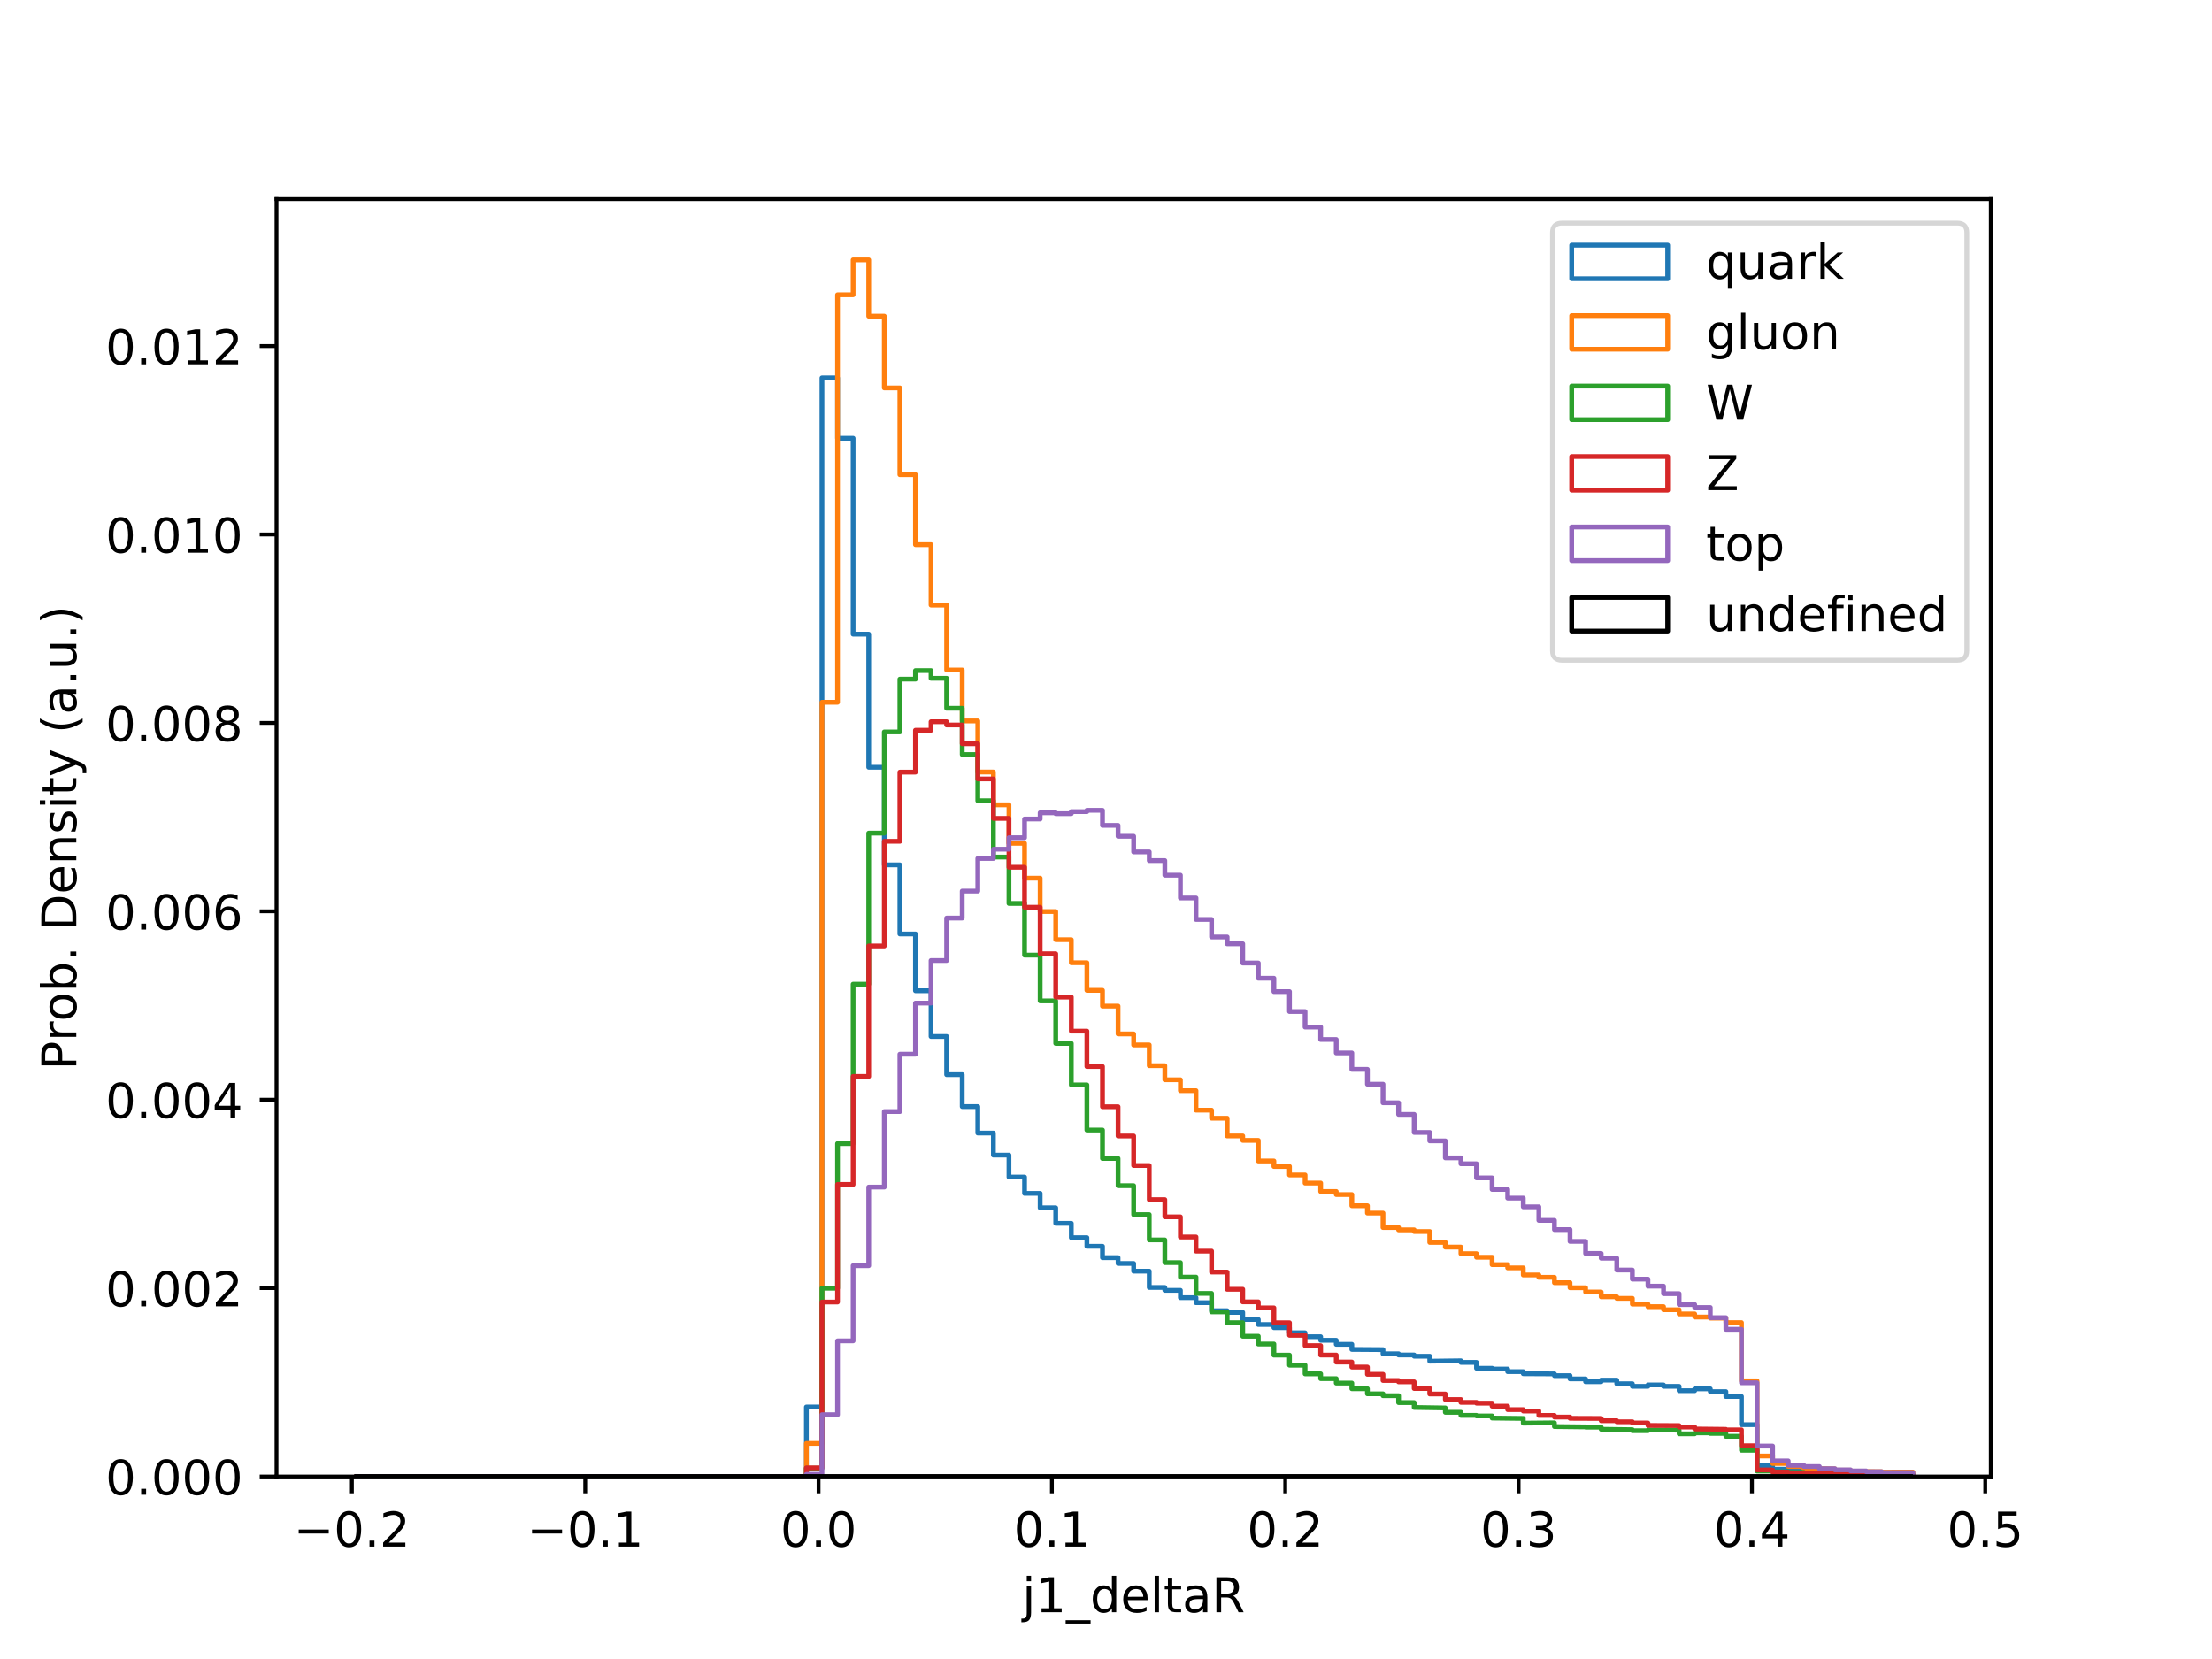<?xml version="1.0" encoding="utf-8" standalone="no"?>
<!DOCTYPE svg PUBLIC "-//W3C//DTD SVG 1.1//EN"
  "http://www.w3.org/Graphics/SVG/1.1/DTD/svg11.dtd">
<!-- Created with matplotlib (https://matplotlib.org/) -->
<svg height="345.6pt" version="1.1" viewBox="0 0 460.8 345.6" width="460.8pt" xmlns="http://www.w3.org/2000/svg" xmlns:xlink="http://www.w3.org/1999/xlink">
 <defs>
  <style type="text/css">
*{stroke-linecap:butt;stroke-linejoin:round;}
  </style>
 </defs>
 <g id="figure_1">
  <g id="patch_1">
   <path d="M 0 345.6 
L 460.8 345.6 
L 460.8 0 
L 0 0 
z
" style="fill:#ffffff;"/>
  </g>
  <g id="axes_1">
   <g id="patch_2">
    <path d="M 57.6 307.584 
L 414.72 307.584 
L 414.72 41.472 
L 57.6 41.472 
z
" style="fill:#ffffff;"/>
   </g>
   <g id="patch_3">
    <path clip-path="url(#p8bc51ec0e0)" d="M 73.833 307.584 
L 167.983 307.584 
L 167.983 293.107 
L 171.229 293.107 
L 171.229 78.717 
L 174.476 78.717 
L 174.476 91.293 
L 177.722 91.293 
L 177.722 132.109 
L 180.969 132.109 
L 180.969 159.833 
L 184.215 159.833 
L 184.215 180.166 
L 187.462 180.166 
L 187.462 194.559 
L 190.708 194.559 
L 190.708 206.391 
L 193.955 206.391 
L 193.955 215.92 
L 197.201 215.92 
L 197.201 223.869 
L 200.448 223.869 
L 200.448 230.523 
L 203.695 230.523 
L 203.695 236.031 
L 206.941 236.031 
L 206.941 240.627 
L 210.188 240.627 
L 210.188 245.203 
L 213.434 245.203 
L 213.434 248.607 
L 216.681 248.607 
L 216.681 251.608 
L 219.927 251.608 
L 219.927 254.843 
L 223.174 254.843 
L 223.174 257.833 
L 226.42 257.833 
L 226.42 259.63 
L 229.667 259.63 
L 229.667 261.991 
L 232.913 261.991 
L 232.913 263.203 
L 236.16 263.203 
L 236.16 264.809 
L 239.407 264.809 
L 239.407 268.205 
L 242.653 268.205 
L 242.653 268.806 
L 245.9 268.806 
L 245.9 270.328 
L 249.146 270.328 
L 249.146 271.378 
L 252.393 271.378 
L 252.393 273.046 
L 255.639 273.046 
L 255.639 273.398 
L 258.886 273.398 
L 258.886 274.878 
L 262.132 274.878 
L 262.132 275.924 
L 265.379 275.924 
L 265.379 276.583 
L 268.625 276.583 
L 268.625 277.649 
L 271.872 277.649 
L 271.872 278.462 
L 275.119 278.462 
L 275.119 279.209 
L 278.365 279.209 
L 278.365 280.052 
L 281.612 280.052 
L 281.612 281.11 
L 288.105 281.156 
L 288.105 282.015 
L 291.351 282.015 
L 291.351 282.268 
L 294.598 282.268 
L 294.598 282.528 
L 297.844 282.528 
L 297.844 283.559 
L 304.337 283.479 
L 304.337 283.816 
L 307.584 283.816 
L 307.584 285.035 
L 310.831 285.035 
L 310.831 285.196 
L 314.077 285.196 
L 314.077 285.74 
L 317.324 285.74 
L 317.324 286.173 
L 323.817 286.208 
L 323.817 286.576 
L 327.063 286.576 
L 327.063 287.25 
L 330.31 287.25 
L 330.31 287.841 
L 333.556 287.841 
L 333.556 287.511 
L 336.803 287.511 
L 336.803 288.258 
L 340.049 288.258 
L 340.049 288.795 
L 343.296 288.795 
L 343.296 288.511 
L 346.543 288.511 
L 346.543 288.803 
L 349.789 288.803 
L 349.789 289.711 
L 353.036 289.711 
L 353.036 289.324 
L 356.282 289.324 
L 356.282 289.903 
L 359.529 289.903 
L 359.529 290.915 
L 362.775 290.915 
L 362.775 296.783 
L 366.022 296.783 
L 366.022 305.357 
L 369.268 305.357 
L 369.268 306.07 
L 372.515 306.07 
L 372.515 306.2 
L 375.761 306.2 
L 375.761 306.545 
L 382.255 306.599 
L 382.255 306.725 
L 385.501 306.725 
L 385.501 306.879 
L 391.994 306.94 
L 391.994 307.009 
L 398.487 307.067 
L 398.487 307.584 
L 398.487 307.584 
" style="fill:none;stroke:#1f77b4;stroke-linejoin:miter;"/>
   </g>
   <g id="patch_4">
    <path clip-path="url(#p8bc51ec0e0)" d="M 73.833 307.584 
L 167.983 307.584 
L 167.983 300.692 
L 171.229 300.692 
L 171.229 146.299 
L 174.476 146.299 
L 174.476 61.415 
L 177.722 61.415 
L 177.722 54.144 
L 180.969 54.144 
L 180.969 65.865 
L 184.215 65.865 
L 184.215 80.81 
L 187.462 80.81 
L 187.462 98.878 
L 190.708 98.878 
L 190.708 113.466 
L 193.955 113.466 
L 193.955 126.05 
L 197.201 126.05 
L 197.201 139.572 
L 200.448 139.572 
L 200.448 150.185 
L 203.695 150.185 
L 203.695 160.826 
L 206.941 160.826 
L 206.941 167.656 
L 210.188 167.656 
L 210.188 175.678 
L 213.434 175.678 
L 213.434 182.938 
L 216.681 182.938 
L 216.681 189.894 
L 219.927 189.894 
L 219.927 195.751 
L 223.174 195.751 
L 223.174 200.558 
L 226.42 200.558 
L 226.42 206.303 
L 229.667 206.303 
L 229.667 209.592 
L 232.913 209.592 
L 232.913 215.383 
L 236.16 215.383 
L 236.16 217.683 
L 239.407 217.683 
L 239.407 222.003 
L 242.653 222.003 
L 242.653 224.935 
L 245.9 224.935 
L 245.9 227.212 
L 249.146 227.212 
L 249.146 231.263 
L 252.393 231.263 
L 252.393 232.946 
L 255.639 232.946 
L 255.639 236.637 
L 258.886 236.637 
L 258.886 237.564 
L 262.132 237.564 
L 262.132 241.853 
L 265.379 241.853 
L 265.379 242.996 
L 268.625 242.996 
L 268.625 244.77 
L 271.872 244.77 
L 271.872 246.453 
L 275.119 246.453 
L 275.119 248.208 
L 278.365 248.208 
L 278.365 248.848 
L 281.612 248.848 
L 281.612 251.179 
L 284.858 251.179 
L 284.858 252.708 
L 288.105 252.708 
L 288.105 255.717 
L 291.351 255.717 
L 291.351 256.204 
L 294.598 256.204 
L 294.598 256.553 
L 297.844 256.553 
L 297.844 258.814 
L 301.091 258.814 
L 301.091 259.795 
L 304.337 259.795 
L 304.337 261.167 
L 307.584 261.167 
L 307.584 261.911 
L 310.831 261.911 
L 310.831 263.448 
L 314.077 263.448 
L 314.077 264.126 
L 317.324 264.126 
L 317.324 265.602 
L 320.57 265.602 
L 320.57 266.093 
L 323.817 266.093 
L 323.817 267.216 
L 327.063 267.216 
L 327.063 268.262 
L 330.31 268.262 
L 330.31 269.155 
L 333.556 269.155 
L 333.556 270.148 
L 336.803 270.148 
L 336.803 270.474 
L 340.049 270.474 
L 340.049 271.673 
L 343.296 271.673 
L 343.296 272.202 
L 346.543 272.202 
L 346.543 272.846 
L 349.789 272.846 
L 349.789 273.72 
L 353.036 273.72 
L 353.036 274.368 
L 356.282 274.368 
L 356.282 274.586 
L 359.529 274.586 
L 359.529 275.525 
L 362.775 275.525 
L 362.775 287.664 
L 366.022 287.664 
L 366.022 303.31 
L 369.268 303.31 
L 369.268 304.87 
L 372.515 304.87 
L 372.515 305.491 
L 375.761 305.491 
L 375.761 305.898 
L 382.255 305.997 
L 382.255 306.269 
L 385.501 306.269 
L 385.501 306.534 
L 391.994 306.587 
L 391.994 306.664 
L 398.487 306.656 
L 398.487 307.584 
L 398.487 307.584 
" style="fill:none;stroke:#ff7f0e;stroke-linejoin:miter;"/>
   </g>
   <g id="patch_5">
    <path clip-path="url(#p8bc51ec0e0)" d="M 73.833 307.584 
L 167.983 307.584 
L 167.983 305.882 
L 171.229 305.882 
L 171.229 268.362 
L 174.476 268.362 
L 174.476 238.231 
L 177.722 238.231 
L 177.722 205.023 
L 180.969 205.023 
L 180.969 173.555 
L 184.215 173.555 
L 184.215 152.474 
L 187.462 152.474 
L 187.462 141.481 
L 190.708 141.481 
L 190.708 139.698 
L 193.955 139.698 
L 193.955 141.304 
L 197.201 141.304 
L 197.201 147.552 
L 200.448 147.552 
L 200.448 157.18 
L 203.695 157.18 
L 203.695 166.809 
L 206.941 166.809 
L 206.941 178.537 
L 210.188 178.537 
L 210.188 188.204 
L 213.434 188.204 
L 213.434 198.967 
L 216.681 198.967 
L 216.681 208.503 
L 219.927 208.503 
L 219.927 217.361 
L 223.174 217.361 
L 223.174 226.008 
L 226.42 226.008 
L 226.42 235.41 
L 229.667 235.41 
L 229.667 241.328 
L 232.913 241.328 
L 232.913 247.001 
L 236.16 247.001 
L 236.16 253.03 
L 239.407 253.03 
L 239.407 258.3 
L 242.653 258.3 
L 242.653 263.034 
L 245.9 263.034 
L 245.9 266.051 
L 249.146 266.051 
L 249.146 269.443 
L 252.393 269.443 
L 252.393 273.295 
L 255.639 273.295 
L 255.639 275.541 
L 258.886 275.541 
L 258.886 278.366 
L 262.132 278.366 
L 262.132 279.987 
L 265.379 279.987 
L 265.379 282.302 
L 268.625 282.302 
L 268.625 284.395 
L 271.872 284.395 
L 271.872 286.2 
L 275.119 286.2 
L 275.119 287.197 
L 278.365 287.197 
L 278.365 288.124 
L 281.612 288.124 
L 281.612 289.297 
L 284.858 289.297 
L 284.858 290.363 
L 288.105 290.363 
L 288.105 290.75 
L 291.351 290.75 
L 291.351 292.183 
L 294.598 292.183 
L 294.598 293.203 
L 301.091 293.303 
L 301.091 294.211 
L 304.337 294.211 
L 304.337 294.851 
L 307.584 294.851 
L 307.584 294.97 
L 310.831 294.97 
L 310.831 295.407 
L 317.324 295.483 
L 317.324 296.465 
L 323.817 296.403 
L 323.817 297.178 
L 330.31 297.247 
L 330.31 297.296 
L 333.556 297.296 
L 333.556 297.745 
L 340.049 297.829 
L 340.049 298.04 
L 343.296 298.04 
L 343.296 297.891 
L 349.789 297.925 
L 349.789 298.688 
L 353.036 298.688 
L 353.036 298.492 
L 356.282 298.492 
L 356.282 298.607 
L 359.529 298.607 
L 359.529 299.209 
L 362.775 299.209 
L 362.775 302.122 
L 366.022 302.122 
L 366.022 306.457 
L 369.268 306.457 
L 369.268 306.595 
L 372.515 306.595 
L 372.515 306.729 
L 375.761 306.729 
L 375.761 306.921 
L 382.255 306.932 
L 382.255 307.078 
L 388.748 307.082 
L 388.748 307.201 
L 398.487 307.22 
L 398.487 307.584 
L 398.487 307.584 
" style="fill:none;stroke:#2ca02c;stroke-linejoin:miter;"/>
   </g>
   <g id="patch_6">
    <path clip-path="url(#p8bc51ec0e0)" d="M 73.833 307.584 
L 167.983 307.584 
L 167.983 305.783 
L 171.229 305.783 
L 171.229 271.24 
L 174.476 271.24 
L 174.476 246.744 
L 177.722 246.744 
L 177.722 224.245 
L 180.969 224.245 
L 180.969 197.058 
L 184.215 197.058 
L 184.215 175.26 
L 187.462 175.26 
L 187.462 160.848 
L 190.708 160.848 
L 190.708 152.125 
L 193.955 152.125 
L 193.955 150.35 
L 197.201 150.35 
L 197.201 151.025 
L 200.448 151.025 
L 200.448 154.934 
L 203.695 154.934 
L 203.695 162.271 
L 206.941 162.271 
L 206.941 170.484 
L 210.188 170.484 
L 210.188 180.665 
L 213.434 180.665 
L 213.434 189.001 
L 216.681 189.001 
L 216.681 198.679 
L 219.927 198.679 
L 219.927 207.706 
L 223.174 207.706 
L 223.174 214.797 
L 226.42 214.797 
L 226.42 222.175 
L 229.667 222.175 
L 229.667 230.554 
L 232.913 230.554 
L 232.913 236.648 
L 236.16 236.648 
L 236.16 242.808 
L 239.407 242.808 
L 239.407 249.91 
L 242.653 249.91 
L 242.653 253.498 
L 245.9 253.498 
L 245.9 257.691 
L 249.146 257.691 
L 249.146 260.631 
L 252.393 260.631 
L 252.393 265 
L 255.639 265 
L 255.639 268.584 
L 258.886 268.584 
L 258.886 271.202 
L 262.132 271.202 
L 262.132 272.455 
L 265.379 272.455 
L 265.379 275.556 
L 268.625 275.556 
L 268.625 278.166 
L 271.872 278.166 
L 271.872 280.328 
L 275.119 280.328 
L 275.119 282.283 
L 278.365 282.283 
L 278.365 283.743 
L 281.612 283.743 
L 281.612 284.786 
L 284.858 284.786 
L 284.858 286.296 
L 288.105 286.296 
L 288.105 287.58 
L 291.351 287.58 
L 291.351 287.864 
L 294.598 287.864 
L 294.598 289.251 
L 297.844 289.251 
L 297.844 290.397 
L 301.091 290.397 
L 301.091 291.551 
L 304.337 291.551 
L 304.337 292.141 
L 307.584 292.141 
L 307.584 292.306 
L 310.831 292.306 
L 310.831 292.935 
L 314.077 292.935 
L 314.077 293.651 
L 317.324 293.651 
L 317.324 293.946 
L 320.57 293.946 
L 320.57 294.859 
L 323.817 294.859 
L 323.817 295.2 
L 327.063 295.2 
L 327.063 295.46 
L 333.556 295.487 
L 333.556 295.963 
L 336.803 295.963 
L 336.803 296.181 
L 340.049 296.181 
L 340.049 296.438 
L 343.296 296.438 
L 343.296 296.944 
L 349.789 296.978 
L 349.789 297.277 
L 353.036 297.277 
L 353.036 297.687 
L 359.529 297.756 
L 359.529 297.864 
L 362.775 297.864 
L 362.775 301.179 
L 366.022 301.179 
L 366.022 306.219 
L 369.268 306.219 
L 369.268 306.66 
L 372.515 306.66 
L 372.515 306.821 
L 379.008 306.883 
L 379.008 307.005 
L 385.501 307.067 
L 385.501 307.124 
L 398.487 307.205 
L 398.487 307.584 
L 398.487 307.584 
" style="fill:none;stroke:#d62728;stroke-linejoin:miter;"/>
   </g>
   <g id="patch_7">
    <path clip-path="url(#p8bc51ec0e0)" d="M 73.833 307.584 
L 167.983 307.584 
L 167.983 307.139 
L 171.229 307.139 
L 171.229 294.709 
L 174.476 294.709 
L 174.476 279.332 
L 177.722 279.332 
L 177.722 263.663 
L 180.969 263.663 
L 180.969 247.292 
L 184.215 247.292 
L 184.215 231.562 
L 187.462 231.562 
L 187.462 219.611 
L 190.708 219.611 
L 190.708 208.963 
L 193.955 208.963 
L 193.955 200.09 
L 197.201 200.09 
L 197.201 191.251 
L 200.448 191.251 
L 200.448 185.628 
L 203.695 185.628 
L 203.695 178.829 
L 206.941 178.829 
L 206.941 176.905 
L 210.188 176.905 
L 210.188 174.513 
L 213.434 174.513 
L 213.434 170.615 
L 216.681 170.615 
L 216.681 169.319 
L 219.927 169.319 
L 219.927 169.503 
L 223.174 169.503 
L 223.174 169.078 
L 226.42 169.078 
L 226.42 168.798 
L 229.667 168.798 
L 229.667 171.941 
L 232.913 171.941 
L 232.913 174.214 
L 236.16 174.214 
L 236.16 177.468 
L 239.407 177.468 
L 239.407 179.277 
L 242.653 179.277 
L 242.653 182.317 
L 245.9 182.317 
L 245.9 187.066 
L 249.146 187.066 
L 249.146 191.539 
L 252.393 191.539 
L 252.393 195.188 
L 255.639 195.188 
L 255.639 196.61 
L 258.886 196.61 
L 258.886 200.615 
L 262.132 200.615 
L 262.132 203.777 
L 265.379 203.777 
L 265.379 206.568 
L 268.625 206.568 
L 268.625 210.722 
L 271.872 210.722 
L 271.872 213.95 
L 275.119 213.95 
L 275.119 216.548 
L 278.365 216.548 
L 278.365 219.346 
L 281.612 219.346 
L 281.612 222.769 
L 284.858 222.769 
L 284.858 225.859 
L 288.105 225.859 
L 288.105 229.73 
L 291.351 229.73 
L 291.351 232.152 
L 294.598 232.152 
L 294.598 235.908 
L 297.844 235.908 
L 297.844 237.668 
L 301.091 237.668 
L 301.091 241.206 
L 304.337 241.206 
L 304.337 242.44 
L 307.584 242.44 
L 307.584 245.38 
L 310.831 245.38 
L 310.831 247.779 
L 314.077 247.779 
L 314.077 249.584 
L 317.324 249.584 
L 317.324 251.405 
L 320.57 251.405 
L 320.57 254.23 
L 323.817 254.23 
L 323.817 256.146 
L 327.063 256.146 
L 327.063 258.607 
L 330.31 258.607 
L 330.31 261.121 
L 333.556 261.121 
L 333.556 262.106 
L 336.803 262.106 
L 336.803 264.571 
L 340.049 264.571 
L 340.049 266.468 
L 343.296 266.468 
L 343.296 267.932 
L 346.543 267.932 
L 346.543 269.5 
L 349.789 269.5 
L 349.789 271.765 
L 353.036 271.765 
L 353.036 272.383 
L 356.282 272.383 
L 356.282 274.498 
L 359.529 274.498 
L 359.529 276.921 
L 362.775 276.921 
L 362.775 288.063 
L 366.022 288.063 
L 366.022 301.241 
L 369.268 301.241 
L 369.268 304.33 
L 372.515 304.33 
L 372.515 305.238 
L 375.761 305.238 
L 375.761 305.51 
L 379.008 305.51 
L 379.008 305.959 
L 382.255 305.959 
L 382.255 306.196 
L 385.501 306.196 
L 385.501 306.419 
L 388.748 306.419 
L 388.748 306.576 
L 391.994 306.576 
L 391.994 306.768 
L 398.487 306.771 
L 398.487 307.584 
L 398.487 307.584 
" style="fill:none;stroke:#9467bd;stroke-linejoin:miter;"/>
   </g>
   <g id="patch_8">
    <path clip-path="url(#p8bc51ec0e0)" d="M 73.833 307.584 
L 398.487 307.584 
L 398.487 307.584 
" style="fill:none;stroke:#000000;stroke-linejoin:miter;"/>
   </g>
   <g id="matplotlib.axis_1">
    <g id="xtick_1">
     <g id="line2d_1">
      <defs>
       <path d="M 0 0 
L 0 3.5 
" id="m58a407baeb" style="stroke:#000000;stroke-width:0.8;"/>
      </defs>
      <g>
       <use style="stroke:#000000;stroke-width:0.8;" x="73.303" xlink:href="#m58a407baeb" y="307.584"/>
      </g>
     </g>
     <g id="text_1">
      <!-- −0.2 -->
      <defs>
       <path d="M 10.594 35.5 
L 73.188 35.5 
L 73.188 27.203 
L 10.594 27.203 
z
" id="DejaVuSans-8722"/>
       <path d="M 31.781 66.406 
Q 24.172 66.406 20.328 58.906 
Q 16.5 51.422 16.5 36.375 
Q 16.5 21.391 20.328 13.891 
Q 24.172 6.391 31.781 6.391 
Q 39.453 6.391 43.281 13.891 
Q 47.125 21.391 47.125 36.375 
Q 47.125 51.422 43.281 58.906 
Q 39.453 66.406 31.781 66.406 
z
M 31.781 74.219 
Q 44.047 74.219 50.516 64.516 
Q 56.984 54.828 56.984 36.375 
Q 56.984 17.969 50.516 8.266 
Q 44.047 -1.422 31.781 -1.422 
Q 19.531 -1.422 13.062 8.266 
Q 6.594 17.969 6.594 36.375 
Q 6.594 54.828 13.062 64.516 
Q 19.531 74.219 31.781 74.219 
z
" id="DejaVuSans-48"/>
       <path d="M 10.688 12.406 
L 21 12.406 
L 21 0 
L 10.688 0 
z
" id="DejaVuSans-46"/>
       <path d="M 19.188 8.297 
L 53.609 8.297 
L 53.609 0 
L 7.328 0 
L 7.328 8.297 
Q 12.938 14.109 22.625 23.891 
Q 32.328 33.688 34.812 36.531 
Q 39.547 41.844 41.422 45.531 
Q 43.312 49.219 43.312 52.781 
Q 43.312 58.594 39.234 62.25 
Q 35.156 65.922 28.609 65.922 
Q 23.969 65.922 18.812 64.312 
Q 13.672 62.703 7.812 59.422 
L 7.812 69.391 
Q 13.766 71.781 18.938 73 
Q 24.125 74.219 28.422 74.219 
Q 39.75 74.219 46.484 68.547 
Q 53.219 62.891 53.219 53.422 
Q 53.219 48.922 51.531 44.891 
Q 49.859 40.875 45.406 35.406 
Q 44.188 33.984 37.641 27.219 
Q 31.109 20.453 19.188 8.297 
z
" id="DejaVuSans-50"/>
      </defs>
      <g transform="translate(61.161 322.182)scale(0.1 -0.1)">
       <use xlink:href="#DejaVuSans-8722"/>
       <use x="83.789" xlink:href="#DejaVuSans-48"/>
       <use x="147.412" xlink:href="#DejaVuSans-46"/>
       <use x="179.199" xlink:href="#DejaVuSans-50"/>
      </g>
     </g>
    </g>
    <g id="xtick_2">
     <g id="line2d_2">
      <g>
       <use style="stroke:#000000;stroke-width:0.8;" x="121.912" xlink:href="#m58a407baeb" y="307.584"/>
      </g>
     </g>
     <g id="text_2">
      <!-- −0.1 -->
      <defs>
       <path d="M 12.406 8.297 
L 28.516 8.297 
L 28.516 63.922 
L 10.984 60.406 
L 10.984 69.391 
L 28.422 72.906 
L 38.281 72.906 
L 38.281 8.297 
L 54.391 8.297 
L 54.391 0 
L 12.406 0 
z
" id="DejaVuSans-49"/>
      </defs>
      <g transform="translate(109.77 322.182)scale(0.1 -0.1)">
       <use xlink:href="#DejaVuSans-8722"/>
       <use x="83.789" xlink:href="#DejaVuSans-48"/>
       <use x="147.412" xlink:href="#DejaVuSans-46"/>
       <use x="179.199" xlink:href="#DejaVuSans-49"/>
      </g>
     </g>
    </g>
    <g id="xtick_3">
     <g id="line2d_3">
      <g>
       <use style="stroke:#000000;stroke-width:0.8;" x="170.521" xlink:href="#m58a407baeb" y="307.584"/>
      </g>
     </g>
     <g id="text_3">
      <!-- 0.0 -->
      <g transform="translate(162.569 322.182)scale(0.1 -0.1)">
       <use xlink:href="#DejaVuSans-48"/>
       <use x="63.623" xlink:href="#DejaVuSans-46"/>
       <use x="95.41" xlink:href="#DejaVuSans-48"/>
      </g>
     </g>
    </g>
    <g id="xtick_4">
     <g id="line2d_4">
      <g>
       <use style="stroke:#000000;stroke-width:0.8;" x="219.13" xlink:href="#m58a407baeb" y="307.584"/>
      </g>
     </g>
     <g id="text_4">
      <!-- 0.1 -->
      <g transform="translate(211.178 322.182)scale(0.1 -0.1)">
       <use xlink:href="#DejaVuSans-48"/>
       <use x="63.623" xlink:href="#DejaVuSans-46"/>
       <use x="95.41" xlink:href="#DejaVuSans-49"/>
      </g>
     </g>
    </g>
    <g id="xtick_5">
     <g id="line2d_5">
      <g>
       <use style="stroke:#000000;stroke-width:0.8;" x="267.739" xlink:href="#m58a407baeb" y="307.584"/>
      </g>
     </g>
     <g id="text_5">
      <!-- 0.2 -->
      <g transform="translate(259.787 322.182)scale(0.1 -0.1)">
       <use xlink:href="#DejaVuSans-48"/>
       <use x="63.623" xlink:href="#DejaVuSans-46"/>
       <use x="95.41" xlink:href="#DejaVuSans-50"/>
      </g>
     </g>
    </g>
    <g id="xtick_6">
     <g id="line2d_6">
      <g>
       <use style="stroke:#000000;stroke-width:0.8;" x="316.348" xlink:href="#m58a407baeb" y="307.584"/>
      </g>
     </g>
     <g id="text_6">
      <!-- 0.3 -->
      <defs>
       <path d="M 40.578 39.312 
Q 47.656 37.797 51.625 33 
Q 55.609 28.219 55.609 21.188 
Q 55.609 10.406 48.188 4.484 
Q 40.766 -1.422 27.094 -1.422 
Q 22.516 -1.422 17.656 -0.516 
Q 12.797 0.391 7.625 2.203 
L 7.625 11.719 
Q 11.719 9.328 16.594 8.109 
Q 21.484 6.891 26.812 6.891 
Q 36.078 6.891 40.938 10.547 
Q 45.797 14.203 45.797 21.188 
Q 45.797 27.641 41.281 31.266 
Q 36.766 34.906 28.719 34.906 
L 20.219 34.906 
L 20.219 43.016 
L 29.109 43.016 
Q 36.375 43.016 40.234 45.922 
Q 44.094 48.828 44.094 54.297 
Q 44.094 59.906 40.109 62.906 
Q 36.141 65.922 28.719 65.922 
Q 24.656 65.922 20.016 65.031 
Q 15.375 64.156 9.812 62.312 
L 9.812 71.094 
Q 15.438 72.656 20.344 73.438 
Q 25.25 74.219 29.594 74.219 
Q 40.828 74.219 47.359 69.109 
Q 53.906 64.016 53.906 55.328 
Q 53.906 49.266 50.438 45.094 
Q 46.969 40.922 40.578 39.312 
z
" id="DejaVuSans-51"/>
      </defs>
      <g transform="translate(308.396 322.182)scale(0.1 -0.1)">
       <use xlink:href="#DejaVuSans-48"/>
       <use x="63.623" xlink:href="#DejaVuSans-46"/>
       <use x="95.41" xlink:href="#DejaVuSans-51"/>
      </g>
     </g>
    </g>
    <g id="xtick_7">
     <g id="line2d_7">
      <g>
       <use style="stroke:#000000;stroke-width:0.8;" x="364.957" xlink:href="#m58a407baeb" y="307.584"/>
      </g>
     </g>
     <g id="text_7">
      <!-- 0.4 -->
      <defs>
       <path d="M 37.797 64.312 
L 12.891 25.391 
L 37.797 25.391 
z
M 35.203 72.906 
L 47.609 72.906 
L 47.609 25.391 
L 58.016 25.391 
L 58.016 17.188 
L 47.609 17.188 
L 47.609 0 
L 37.797 0 
L 37.797 17.188 
L 4.891 17.188 
L 4.891 26.703 
z
" id="DejaVuSans-52"/>
      </defs>
      <g transform="translate(357.005 322.182)scale(0.1 -0.1)">
       <use xlink:href="#DejaVuSans-48"/>
       <use x="63.623" xlink:href="#DejaVuSans-46"/>
       <use x="95.41" xlink:href="#DejaVuSans-52"/>
      </g>
     </g>
    </g>
    <g id="xtick_8">
     <g id="line2d_8">
      <g>
       <use style="stroke:#000000;stroke-width:0.8;" x="413.566" xlink:href="#m58a407baeb" y="307.584"/>
      </g>
     </g>
     <g id="text_8">
      <!-- 0.5 -->
      <defs>
       <path d="M 10.797 72.906 
L 49.516 72.906 
L 49.516 64.594 
L 19.828 64.594 
L 19.828 46.734 
Q 21.969 47.469 24.109 47.828 
Q 26.266 48.188 28.422 48.188 
Q 40.625 48.188 47.75 41.5 
Q 54.891 34.812 54.891 23.391 
Q 54.891 11.625 47.562 5.094 
Q 40.234 -1.422 26.906 -1.422 
Q 22.312 -1.422 17.547 -0.641 
Q 12.797 0.141 7.719 1.703 
L 7.719 11.625 
Q 12.109 9.234 16.797 8.062 
Q 21.484 6.891 26.703 6.891 
Q 35.156 6.891 40.078 11.328 
Q 45.016 15.766 45.016 23.391 
Q 45.016 31 40.078 35.438 
Q 35.156 39.891 26.703 39.891 
Q 22.75 39.891 18.812 39.016 
Q 14.891 38.141 10.797 36.281 
z
" id="DejaVuSans-53"/>
      </defs>
      <g transform="translate(405.614 322.182)scale(0.1 -0.1)">
       <use xlink:href="#DejaVuSans-48"/>
       <use x="63.623" xlink:href="#DejaVuSans-46"/>
       <use x="95.41" xlink:href="#DejaVuSans-53"/>
      </g>
     </g>
    </g>
    <g id="text_9">
     <!-- j1_deltaR -->
     <defs>
      <path d="M 9.422 54.688 
L 18.406 54.688 
L 18.406 -0.984 
Q 18.406 -11.422 14.422 -16.109 
Q 10.453 -20.797 1.609 -20.797 
L -1.812 -20.797 
L -1.812 -13.188 
L 0.594 -13.188 
Q 5.719 -13.188 7.562 -10.812 
Q 9.422 -8.453 9.422 -0.984 
z
M 9.422 75.984 
L 18.406 75.984 
L 18.406 64.594 
L 9.422 64.594 
z
" id="DejaVuSans-106"/>
      <path d="M 50.984 -16.609 
L 50.984 -23.578 
L -0.984 -23.578 
L -0.984 -16.609 
z
" id="DejaVuSans-95"/>
      <path d="M 45.406 46.391 
L 45.406 75.984 
L 54.391 75.984 
L 54.391 0 
L 45.406 0 
L 45.406 8.203 
Q 42.578 3.328 38.25 0.953 
Q 33.938 -1.422 27.875 -1.422 
Q 17.969 -1.422 11.734 6.484 
Q 5.516 14.406 5.516 27.297 
Q 5.516 40.188 11.734 48.094 
Q 17.969 56 27.875 56 
Q 33.938 56 38.25 53.625 
Q 42.578 51.266 45.406 46.391 
z
M 14.797 27.297 
Q 14.797 17.391 18.875 11.75 
Q 22.953 6.109 30.078 6.109 
Q 37.203 6.109 41.297 11.75 
Q 45.406 17.391 45.406 27.297 
Q 45.406 37.203 41.297 42.844 
Q 37.203 48.484 30.078 48.484 
Q 22.953 48.484 18.875 42.844 
Q 14.797 37.203 14.797 27.297 
z
" id="DejaVuSans-100"/>
      <path d="M 56.203 29.594 
L 56.203 25.203 
L 14.891 25.203 
Q 15.484 15.922 20.484 11.062 
Q 25.484 6.203 34.422 6.203 
Q 39.594 6.203 44.453 7.469 
Q 49.312 8.734 54.109 11.281 
L 54.109 2.781 
Q 49.266 0.734 44.188 -0.344 
Q 39.109 -1.422 33.891 -1.422 
Q 20.797 -1.422 13.156 6.188 
Q 5.516 13.812 5.516 26.812 
Q 5.516 40.234 12.766 48.109 
Q 20.016 56 32.328 56 
Q 43.359 56 49.781 48.891 
Q 56.203 41.797 56.203 29.594 
z
M 47.219 32.234 
Q 47.125 39.594 43.094 43.984 
Q 39.062 48.391 32.422 48.391 
Q 24.906 48.391 20.391 44.141 
Q 15.875 39.891 15.188 32.172 
z
" id="DejaVuSans-101"/>
      <path d="M 9.422 75.984 
L 18.406 75.984 
L 18.406 0 
L 9.422 0 
z
" id="DejaVuSans-108"/>
      <path d="M 18.312 70.219 
L 18.312 54.688 
L 36.812 54.688 
L 36.812 47.703 
L 18.312 47.703 
L 18.312 18.016 
Q 18.312 11.328 20.141 9.422 
Q 21.969 7.516 27.594 7.516 
L 36.812 7.516 
L 36.812 0 
L 27.594 0 
Q 17.188 0 13.234 3.875 
Q 9.281 7.766 9.281 18.016 
L 9.281 47.703 
L 2.688 47.703 
L 2.688 54.688 
L 9.281 54.688 
L 9.281 70.219 
z
" id="DejaVuSans-116"/>
      <path d="M 34.281 27.484 
Q 23.391 27.484 19.188 25 
Q 14.984 22.516 14.984 16.5 
Q 14.984 11.719 18.141 8.906 
Q 21.297 6.109 26.703 6.109 
Q 34.188 6.109 38.703 11.406 
Q 43.219 16.703 43.219 25.484 
L 43.219 27.484 
z
M 52.203 31.203 
L 52.203 0 
L 43.219 0 
L 43.219 8.297 
Q 40.141 3.328 35.547 0.953 
Q 30.953 -1.422 24.312 -1.422 
Q 15.922 -1.422 10.953 3.297 
Q 6 8.016 6 15.922 
Q 6 25.141 12.172 29.828 
Q 18.359 34.516 30.609 34.516 
L 43.219 34.516 
L 43.219 35.406 
Q 43.219 41.609 39.141 45 
Q 35.062 48.391 27.688 48.391 
Q 23 48.391 18.547 47.266 
Q 14.109 46.141 10.016 43.891 
L 10.016 52.203 
Q 14.938 54.109 19.578 55.047 
Q 24.219 56 28.609 56 
Q 40.484 56 46.344 49.844 
Q 52.203 43.703 52.203 31.203 
z
" id="DejaVuSans-97"/>
      <path d="M 44.391 34.188 
Q 47.562 33.109 50.562 29.594 
Q 53.562 26.078 56.594 19.922 
L 66.609 0 
L 56 0 
L 46.688 18.703 
Q 43.062 26.031 39.672 28.422 
Q 36.281 30.812 30.422 30.812 
L 19.672 30.812 
L 19.672 0 
L 9.812 0 
L 9.812 72.906 
L 32.078 72.906 
Q 44.578 72.906 50.734 67.672 
Q 56.891 62.453 56.891 51.906 
Q 56.891 45.016 53.688 40.469 
Q 50.484 35.938 44.391 34.188 
z
M 19.672 64.797 
L 19.672 38.922 
L 32.078 38.922 
Q 39.203 38.922 42.844 42.219 
Q 46.484 45.516 46.484 51.906 
Q 46.484 58.297 42.844 61.547 
Q 39.203 64.797 32.078 64.797 
z
" id="DejaVuSans-82"/>
     </defs>
     <g transform="translate(212.951 335.861)scale(0.1 -0.1)">
      <use xlink:href="#DejaVuSans-106"/>
      <use x="27.783" xlink:href="#DejaVuSans-49"/>
      <use x="91.406" xlink:href="#DejaVuSans-95"/>
      <use x="141.406" xlink:href="#DejaVuSans-100"/>
      <use x="204.883" xlink:href="#DejaVuSans-101"/>
      <use x="266.406" xlink:href="#DejaVuSans-108"/>
      <use x="294.189" xlink:href="#DejaVuSans-116"/>
      <use x="333.398" xlink:href="#DejaVuSans-97"/>
      <use x="394.678" xlink:href="#DejaVuSans-82"/>
     </g>
    </g>
   </g>
   <g id="matplotlib.axis_2">
    <g id="ytick_1">
     <g id="line2d_9">
      <defs>
       <path d="M 0 0 
L -3.5 0 
" id="mabf43ff773" style="stroke:#000000;stroke-width:0.8;"/>
      </defs>
      <g>
       <use style="stroke:#000000;stroke-width:0.8;" x="57.6" xlink:href="#mabf43ff773" y="307.584"/>
      </g>
     </g>
     <g id="text_10">
      <!-- 0.000 -->
      <g transform="translate(21.972 311.383)scale(0.1 -0.1)">
       <use xlink:href="#DejaVuSans-48"/>
       <use x="63.623" xlink:href="#DejaVuSans-46"/>
       <use x="95.41" xlink:href="#DejaVuSans-48"/>
       <use x="159.033" xlink:href="#DejaVuSans-48"/>
       <use x="222.656" xlink:href="#DejaVuSans-48"/>
      </g>
     </g>
    </g>
    <g id="ytick_2">
     <g id="line2d_10">
      <g>
       <use style="stroke:#000000;stroke-width:0.8;" x="57.6" xlink:href="#mabf43ff773" y="268.336"/>
      </g>
     </g>
     <g id="text_11">
      <!-- 0.002 -->
      <g transform="translate(21.972 272.135)scale(0.1 -0.1)">
       <use xlink:href="#DejaVuSans-48"/>
       <use x="63.623" xlink:href="#DejaVuSans-46"/>
       <use x="95.41" xlink:href="#DejaVuSans-48"/>
       <use x="159.033" xlink:href="#DejaVuSans-48"/>
       <use x="222.656" xlink:href="#DejaVuSans-50"/>
      </g>
     </g>
    </g>
    <g id="ytick_3">
     <g id="line2d_11">
      <g>
       <use style="stroke:#000000;stroke-width:0.8;" x="57.6" xlink:href="#mabf43ff773" y="229.087"/>
      </g>
     </g>
     <g id="text_12">
      <!-- 0.004 -->
      <g transform="translate(21.972 232.887)scale(0.1 -0.1)">
       <use xlink:href="#DejaVuSans-48"/>
       <use x="63.623" xlink:href="#DejaVuSans-46"/>
       <use x="95.41" xlink:href="#DejaVuSans-48"/>
       <use x="159.033" xlink:href="#DejaVuSans-48"/>
       <use x="222.656" xlink:href="#DejaVuSans-52"/>
      </g>
     </g>
    </g>
    <g id="ytick_4">
     <g id="line2d_12">
      <g>
       <use style="stroke:#000000;stroke-width:0.8;" x="57.6" xlink:href="#mabf43ff773" y="189.839"/>
      </g>
     </g>
     <g id="text_13">
      <!-- 0.006 -->
      <defs>
       <path d="M 33.016 40.375 
Q 26.375 40.375 22.484 35.828 
Q 18.609 31.297 18.609 23.391 
Q 18.609 15.531 22.484 10.953 
Q 26.375 6.391 33.016 6.391 
Q 39.656 6.391 43.531 10.953 
Q 47.406 15.531 47.406 23.391 
Q 47.406 31.297 43.531 35.828 
Q 39.656 40.375 33.016 40.375 
z
M 52.594 71.297 
L 52.594 62.312 
Q 48.875 64.062 45.094 64.984 
Q 41.312 65.922 37.594 65.922 
Q 27.828 65.922 22.672 59.328 
Q 17.531 52.734 16.797 39.406 
Q 19.672 43.656 24.016 45.922 
Q 28.375 48.188 33.594 48.188 
Q 44.578 48.188 50.953 41.516 
Q 57.328 34.859 57.328 23.391 
Q 57.328 12.156 50.688 5.359 
Q 44.047 -1.422 33.016 -1.422 
Q 20.359 -1.422 13.672 8.266 
Q 6.984 17.969 6.984 36.375 
Q 6.984 53.656 15.188 63.938 
Q 23.391 74.219 37.203 74.219 
Q 40.922 74.219 44.703 73.484 
Q 48.484 72.75 52.594 71.297 
z
" id="DejaVuSans-54"/>
      </defs>
      <g transform="translate(21.972 193.638)scale(0.1 -0.1)">
       <use xlink:href="#DejaVuSans-48"/>
       <use x="63.623" xlink:href="#DejaVuSans-46"/>
       <use x="95.41" xlink:href="#DejaVuSans-48"/>
       <use x="159.033" xlink:href="#DejaVuSans-48"/>
       <use x="222.656" xlink:href="#DejaVuSans-54"/>
      </g>
     </g>
    </g>
    <g id="ytick_5">
     <g id="line2d_13">
      <g>
       <use style="stroke:#000000;stroke-width:0.8;" x="57.6" xlink:href="#mabf43ff773" y="150.591"/>
      </g>
     </g>
     <g id="text_14">
      <!-- 0.008 -->
      <defs>
       <path d="M 31.781 34.625 
Q 24.75 34.625 20.719 30.859 
Q 16.703 27.094 16.703 20.516 
Q 16.703 13.922 20.719 10.156 
Q 24.75 6.391 31.781 6.391 
Q 38.812 6.391 42.859 10.172 
Q 46.922 13.969 46.922 20.516 
Q 46.922 27.094 42.891 30.859 
Q 38.875 34.625 31.781 34.625 
z
M 21.922 38.812 
Q 15.578 40.375 12.031 44.719 
Q 8.5 49.078 8.5 55.328 
Q 8.5 64.062 14.719 69.141 
Q 20.953 74.219 31.781 74.219 
Q 42.672 74.219 48.875 69.141 
Q 55.078 64.062 55.078 55.328 
Q 55.078 49.078 51.531 44.719 
Q 48 40.375 41.703 38.812 
Q 48.828 37.156 52.797 32.312 
Q 56.781 27.484 56.781 20.516 
Q 56.781 9.906 50.312 4.234 
Q 43.844 -1.422 31.781 -1.422 
Q 19.734 -1.422 13.25 4.234 
Q 6.781 9.906 6.781 20.516 
Q 6.781 27.484 10.781 32.312 
Q 14.797 37.156 21.922 38.812 
z
M 18.312 54.391 
Q 18.312 48.734 21.844 45.562 
Q 25.391 42.391 31.781 42.391 
Q 38.141 42.391 41.719 45.562 
Q 45.312 48.734 45.312 54.391 
Q 45.312 60.062 41.719 63.234 
Q 38.141 66.406 31.781 66.406 
Q 25.391 66.406 21.844 63.234 
Q 18.312 60.062 18.312 54.391 
z
" id="DejaVuSans-56"/>
      </defs>
      <g transform="translate(21.972 154.39)scale(0.1 -0.1)">
       <use xlink:href="#DejaVuSans-48"/>
       <use x="63.623" xlink:href="#DejaVuSans-46"/>
       <use x="95.41" xlink:href="#DejaVuSans-48"/>
       <use x="159.033" xlink:href="#DejaVuSans-48"/>
       <use x="222.656" xlink:href="#DejaVuSans-56"/>
      </g>
     </g>
    </g>
    <g id="ytick_6">
     <g id="line2d_14">
      <g>
       <use style="stroke:#000000;stroke-width:0.8;" x="57.6" xlink:href="#mabf43ff773" y="111.342"/>
      </g>
     </g>
     <g id="text_15">
      <!-- 0.010 -->
      <g transform="translate(21.972 115.141)scale(0.1 -0.1)">
       <use xlink:href="#DejaVuSans-48"/>
       <use x="63.623" xlink:href="#DejaVuSans-46"/>
       <use x="95.41" xlink:href="#DejaVuSans-48"/>
       <use x="159.033" xlink:href="#DejaVuSans-49"/>
       <use x="222.656" xlink:href="#DejaVuSans-48"/>
      </g>
     </g>
    </g>
    <g id="ytick_7">
     <g id="line2d_15">
      <g>
       <use style="stroke:#000000;stroke-width:0.8;" x="57.6" xlink:href="#mabf43ff773" y="72.094"/>
      </g>
     </g>
     <g id="text_16">
      <!-- 0.012 -->
      <g transform="translate(21.972 75.893)scale(0.1 -0.1)">
       <use xlink:href="#DejaVuSans-48"/>
       <use x="63.623" xlink:href="#DejaVuSans-46"/>
       <use x="95.41" xlink:href="#DejaVuSans-48"/>
       <use x="159.033" xlink:href="#DejaVuSans-49"/>
       <use x="222.656" xlink:href="#DejaVuSans-50"/>
      </g>
     </g>
    </g>
    <g id="text_17">
     <!-- Prob. Density (a.u.) -->
     <defs>
      <path d="M 19.672 64.797 
L 19.672 37.406 
L 32.078 37.406 
Q 38.969 37.406 42.719 40.969 
Q 46.484 44.531 46.484 51.125 
Q 46.484 57.672 42.719 61.234 
Q 38.969 64.797 32.078 64.797 
z
M 9.812 72.906 
L 32.078 72.906 
Q 44.344 72.906 50.609 67.359 
Q 56.891 61.812 56.891 51.125 
Q 56.891 40.328 50.609 34.812 
Q 44.344 29.297 32.078 29.297 
L 19.672 29.297 
L 19.672 0 
L 9.812 0 
z
" id="DejaVuSans-80"/>
      <path d="M 41.109 46.297 
Q 39.594 47.172 37.812 47.578 
Q 36.031 48 33.891 48 
Q 26.266 48 22.188 43.047 
Q 18.109 38.094 18.109 28.812 
L 18.109 0 
L 9.078 0 
L 9.078 54.688 
L 18.109 54.688 
L 18.109 46.188 
Q 20.953 51.172 25.484 53.578 
Q 30.031 56 36.531 56 
Q 37.453 56 38.578 55.875 
Q 39.703 55.766 41.062 55.516 
z
" id="DejaVuSans-114"/>
      <path d="M 30.609 48.391 
Q 23.391 48.391 19.188 42.75 
Q 14.984 37.109 14.984 27.297 
Q 14.984 17.484 19.156 11.844 
Q 23.344 6.203 30.609 6.203 
Q 37.797 6.203 41.984 11.859 
Q 46.188 17.531 46.188 27.297 
Q 46.188 37.016 41.984 42.703 
Q 37.797 48.391 30.609 48.391 
z
M 30.609 56 
Q 42.328 56 49.016 48.375 
Q 55.719 40.766 55.719 27.297 
Q 55.719 13.875 49.016 6.219 
Q 42.328 -1.422 30.609 -1.422 
Q 18.844 -1.422 12.172 6.219 
Q 5.516 13.875 5.516 27.297 
Q 5.516 40.766 12.172 48.375 
Q 18.844 56 30.609 56 
z
" id="DejaVuSans-111"/>
      <path d="M 48.688 27.297 
Q 48.688 37.203 44.609 42.844 
Q 40.531 48.484 33.406 48.484 
Q 26.266 48.484 22.188 42.844 
Q 18.109 37.203 18.109 27.297 
Q 18.109 17.391 22.188 11.75 
Q 26.266 6.109 33.406 6.109 
Q 40.531 6.109 44.609 11.75 
Q 48.688 17.391 48.688 27.297 
z
M 18.109 46.391 
Q 20.953 51.266 25.266 53.625 
Q 29.594 56 35.594 56 
Q 45.562 56 51.781 48.094 
Q 58.016 40.188 58.016 27.297 
Q 58.016 14.406 51.781 6.484 
Q 45.562 -1.422 35.594 -1.422 
Q 29.594 -1.422 25.266 0.953 
Q 20.953 3.328 18.109 8.203 
L 18.109 0 
L 9.078 0 
L 9.078 75.984 
L 18.109 75.984 
z
" id="DejaVuSans-98"/>
      <path id="DejaVuSans-32"/>
      <path d="M 19.672 64.797 
L 19.672 8.109 
L 31.594 8.109 
Q 46.688 8.109 53.688 14.938 
Q 60.688 21.781 60.688 36.531 
Q 60.688 51.172 53.688 57.984 
Q 46.688 64.797 31.594 64.797 
z
M 9.812 72.906 
L 30.078 72.906 
Q 51.266 72.906 61.172 64.094 
Q 71.094 55.281 71.094 36.531 
Q 71.094 17.672 61.125 8.828 
Q 51.172 0 30.078 0 
L 9.812 0 
z
" id="DejaVuSans-68"/>
      <path d="M 54.891 33.016 
L 54.891 0 
L 45.906 0 
L 45.906 32.719 
Q 45.906 40.484 42.875 44.328 
Q 39.844 48.188 33.797 48.188 
Q 26.516 48.188 22.312 43.547 
Q 18.109 38.922 18.109 30.906 
L 18.109 0 
L 9.078 0 
L 9.078 54.688 
L 18.109 54.688 
L 18.109 46.188 
Q 21.344 51.125 25.703 53.562 
Q 30.078 56 35.797 56 
Q 45.219 56 50.047 50.172 
Q 54.891 44.344 54.891 33.016 
z
" id="DejaVuSans-110"/>
      <path d="M 44.281 53.078 
L 44.281 44.578 
Q 40.484 46.531 36.375 47.5 
Q 32.281 48.484 27.875 48.484 
Q 21.188 48.484 17.844 46.438 
Q 14.5 44.391 14.5 40.281 
Q 14.5 37.156 16.891 35.375 
Q 19.281 33.594 26.516 31.984 
L 29.594 31.297 
Q 39.156 29.25 43.188 25.516 
Q 47.219 21.781 47.219 15.094 
Q 47.219 7.469 41.188 3.016 
Q 35.156 -1.422 24.609 -1.422 
Q 20.219 -1.422 15.453 -0.562 
Q 10.688 0.297 5.422 2 
L 5.422 11.281 
Q 10.406 8.688 15.234 7.391 
Q 20.062 6.109 24.812 6.109 
Q 31.156 6.109 34.562 8.281 
Q 37.984 10.453 37.984 14.406 
Q 37.984 18.062 35.516 20.016 
Q 33.062 21.969 24.703 23.781 
L 21.578 24.516 
Q 13.234 26.266 9.516 29.906 
Q 5.812 33.547 5.812 39.891 
Q 5.812 47.609 11.281 51.797 
Q 16.75 56 26.812 56 
Q 31.781 56 36.172 55.266 
Q 40.578 54.547 44.281 53.078 
z
" id="DejaVuSans-115"/>
      <path d="M 9.422 54.688 
L 18.406 54.688 
L 18.406 0 
L 9.422 0 
z
M 9.422 75.984 
L 18.406 75.984 
L 18.406 64.594 
L 9.422 64.594 
z
" id="DejaVuSans-105"/>
      <path d="M 32.172 -5.078 
Q 28.375 -14.844 24.75 -17.812 
Q 21.141 -20.797 15.094 -20.797 
L 7.906 -20.797 
L 7.906 -13.281 
L 13.188 -13.281 
Q 16.891 -13.281 18.938 -11.516 
Q 21 -9.766 23.484 -3.219 
L 25.094 0.875 
L 2.984 54.688 
L 12.5 54.688 
L 29.594 11.922 
L 46.688 54.688 
L 56.203 54.688 
z
" id="DejaVuSans-121"/>
      <path d="M 31 75.875 
Q 24.469 64.656 21.281 53.656 
Q 18.109 42.672 18.109 31.391 
Q 18.109 20.125 21.312 9.062 
Q 24.516 -2 31 -13.188 
L 23.188 -13.188 
Q 15.875 -1.703 12.234 9.375 
Q 8.594 20.453 8.594 31.391 
Q 8.594 42.281 12.203 53.312 
Q 15.828 64.359 23.188 75.875 
z
" id="DejaVuSans-40"/>
      <path d="M 8.5 21.578 
L 8.5 54.688 
L 17.484 54.688 
L 17.484 21.922 
Q 17.484 14.156 20.5 10.266 
Q 23.531 6.391 29.594 6.391 
Q 36.859 6.391 41.078 11.031 
Q 45.312 15.672 45.312 23.688 
L 45.312 54.688 
L 54.297 54.688 
L 54.297 0 
L 45.312 0 
L 45.312 8.406 
Q 42.047 3.422 37.719 1 
Q 33.406 -1.422 27.688 -1.422 
Q 18.266 -1.422 13.375 4.438 
Q 8.5 10.297 8.5 21.578 
z
M 31.109 56 
z
" id="DejaVuSans-117"/>
      <path d="M 8.016 75.875 
L 15.828 75.875 
Q 23.141 64.359 26.781 53.312 
Q 30.422 42.281 30.422 31.391 
Q 30.422 20.453 26.781 9.375 
Q 23.141 -1.703 15.828 -13.188 
L 8.016 -13.188 
Q 14.5 -2 17.703 9.062 
Q 20.906 20.125 20.906 31.391 
Q 20.906 42.672 17.703 53.656 
Q 14.5 64.656 8.016 75.875 
z
" id="DejaVuSans-41"/>
     </defs>
     <g transform="translate(15.892 222.918)rotate(-90)scale(0.1 -0.1)">
      <use xlink:href="#DejaVuSans-80"/>
      <use x="60.287" xlink:href="#DejaVuSans-114"/>
      <use x="101.369" xlink:href="#DejaVuSans-111"/>
      <use x="162.551" xlink:href="#DejaVuSans-98"/>
      <use x="226.027" xlink:href="#DejaVuSans-46"/>
      <use x="257.814" xlink:href="#DejaVuSans-32"/>
      <use x="289.602" xlink:href="#DejaVuSans-68"/>
      <use x="366.604" xlink:href="#DejaVuSans-101"/>
      <use x="428.127" xlink:href="#DejaVuSans-110"/>
      <use x="491.506" xlink:href="#DejaVuSans-115"/>
      <use x="543.605" xlink:href="#DejaVuSans-105"/>
      <use x="571.389" xlink:href="#DejaVuSans-116"/>
      <use x="610.598" xlink:href="#DejaVuSans-121"/>
      <use x="669.777" xlink:href="#DejaVuSans-32"/>
      <use x="701.564" xlink:href="#DejaVuSans-40"/>
      <use x="740.578" xlink:href="#DejaVuSans-97"/>
      <use x="801.857" xlink:href="#DejaVuSans-46"/>
      <use x="833.645" xlink:href="#DejaVuSans-117"/>
      <use x="897.023" xlink:href="#DejaVuSans-46"/>
      <use x="928.811" xlink:href="#DejaVuSans-41"/>
     </g>
    </g>
   </g>
   <g id="patch_9">
    <path d="M 57.6 307.584 
L 57.6 41.472 
" style="fill:none;stroke:#000000;stroke-linecap:square;stroke-linejoin:miter;stroke-width:0.8;"/>
   </g>
   <g id="patch_10">
    <path d="M 414.72 307.584 
L 414.72 41.472 
" style="fill:none;stroke:#000000;stroke-linecap:square;stroke-linejoin:miter;stroke-width:0.8;"/>
   </g>
   <g id="patch_11">
    <path d="M 57.6 307.584 
L 414.72 307.584 
" style="fill:none;stroke:#000000;stroke-linecap:square;stroke-linejoin:miter;stroke-width:0.8;"/>
   </g>
   <g id="patch_12">
    <path d="M 57.6 41.472 
L 414.72 41.472 
" style="fill:none;stroke:#000000;stroke-linecap:square;stroke-linejoin:miter;stroke-width:0.8;"/>
   </g>
   <g id="legend_1">
    <g id="patch_13">
     <path d="M 325.406 137.541 
L 407.72 137.541 
Q 409.72 137.541 409.72 135.541 
L 409.72 48.472 
Q 409.72 46.472 407.72 46.472 
L 325.406 46.472 
Q 323.406 46.472 323.406 48.472 
L 323.406 135.541 
Q 323.406 137.541 325.406 137.541 
z
" style="fill:#ffffff;opacity:0.8;stroke:#cccccc;stroke-linejoin:miter;"/>
    </g>
    <g id="patch_14">
     <path d="M 327.406 58.07 
L 347.406 58.07 
L 347.406 51.07 
L 327.406 51.07 
z
" style="fill:none;stroke:#1f77b4;stroke-linejoin:miter;"/>
    </g>
    <g id="text_18">
     <!-- quark -->
     <defs>
      <path d="M 14.797 27.297 
Q 14.797 17.391 18.875 11.75 
Q 22.953 6.109 30.078 6.109 
Q 37.203 6.109 41.297 11.75 
Q 45.406 17.391 45.406 27.297 
Q 45.406 37.203 41.297 42.844 
Q 37.203 48.484 30.078 48.484 
Q 22.953 48.484 18.875 42.844 
Q 14.797 37.203 14.797 27.297 
z
M 45.406 8.203 
Q 42.578 3.328 38.25 0.953 
Q 33.938 -1.422 27.875 -1.422 
Q 17.969 -1.422 11.734 6.484 
Q 5.516 14.406 5.516 27.297 
Q 5.516 40.188 11.734 48.094 
Q 17.969 56 27.875 56 
Q 33.938 56 38.25 53.625 
Q 42.578 51.266 45.406 46.391 
L 45.406 54.688 
L 54.391 54.688 
L 54.391 -20.797 
L 45.406 -20.797 
z
" id="DejaVuSans-113"/>
      <path d="M 9.078 75.984 
L 18.109 75.984 
L 18.109 31.109 
L 44.922 54.688 
L 56.391 54.688 
L 27.391 29.109 
L 57.625 0 
L 45.906 0 
L 18.109 26.703 
L 18.109 0 
L 9.078 0 
z
" id="DejaVuSans-107"/>
     </defs>
     <g transform="translate(355.406 58.07)scale(0.1 -0.1)">
      <use xlink:href="#DejaVuSans-113"/>
      <use x="63.477" xlink:href="#DejaVuSans-117"/>
      <use x="126.855" xlink:href="#DejaVuSans-97"/>
      <use x="188.135" xlink:href="#DejaVuSans-114"/>
      <use x="229.248" xlink:href="#DejaVuSans-107"/>
     </g>
    </g>
    <g id="patch_15">
     <path d="M 327.406 72.749 
L 347.406 72.749 
L 347.406 65.749 
L 327.406 65.749 
z
" style="fill:none;stroke:#ff7f0e;stroke-linejoin:miter;"/>
    </g>
    <g id="text_19">
     <!-- gluon -->
     <defs>
      <path d="M 45.406 27.984 
Q 45.406 37.75 41.375 43.109 
Q 37.359 48.484 30.078 48.484 
Q 22.859 48.484 18.828 43.109 
Q 14.797 37.75 14.797 27.984 
Q 14.797 18.266 18.828 12.891 
Q 22.859 7.516 30.078 7.516 
Q 37.359 7.516 41.375 12.891 
Q 45.406 18.266 45.406 27.984 
z
M 54.391 6.781 
Q 54.391 -7.172 48.188 -13.984 
Q 42 -20.797 29.203 -20.797 
Q 24.469 -20.797 20.266 -20.094 
Q 16.062 -19.391 12.109 -17.922 
L 12.109 -9.188 
Q 16.062 -11.328 19.922 -12.344 
Q 23.781 -13.375 27.781 -13.375 
Q 36.625 -13.375 41.016 -8.766 
Q 45.406 -4.156 45.406 5.172 
L 45.406 9.625 
Q 42.625 4.781 38.281 2.391 
Q 33.938 0 27.875 0 
Q 17.828 0 11.672 7.656 
Q 5.516 15.328 5.516 27.984 
Q 5.516 40.672 11.672 48.328 
Q 17.828 56 27.875 56 
Q 33.938 56 38.281 53.609 
Q 42.625 51.219 45.406 46.391 
L 45.406 54.688 
L 54.391 54.688 
z
" id="DejaVuSans-103"/>
     </defs>
     <g transform="translate(355.406 72.749)scale(0.1 -0.1)">
      <use xlink:href="#DejaVuSans-103"/>
      <use x="63.477" xlink:href="#DejaVuSans-108"/>
      <use x="91.26" xlink:href="#DejaVuSans-117"/>
      <use x="154.639" xlink:href="#DejaVuSans-111"/>
      <use x="215.82" xlink:href="#DejaVuSans-110"/>
     </g>
    </g>
    <g id="patch_16">
     <path d="M 327.406 87.427 
L 347.406 87.427 
L 347.406 80.427 
L 327.406 80.427 
z
" style="fill:none;stroke:#2ca02c;stroke-linejoin:miter;"/>
    </g>
    <g id="text_20">
     <!-- W -->
     <defs>
      <path d="M 3.328 72.906 
L 13.281 72.906 
L 28.609 11.281 
L 43.891 72.906 
L 54.984 72.906 
L 70.312 11.281 
L 85.594 72.906 
L 95.609 72.906 
L 77.297 0 
L 64.891 0 
L 49.516 63.281 
L 33.984 0 
L 21.578 0 
z
" id="DejaVuSans-87"/>
     </defs>
     <g transform="translate(355.406 87.427)scale(0.1 -0.1)">
      <use xlink:href="#DejaVuSans-87"/>
     </g>
    </g>
    <g id="patch_17">
     <path d="M 327.406 102.105 
L 347.406 102.105 
L 347.406 95.105 
L 327.406 95.105 
z
" style="fill:none;stroke:#d62728;stroke-linejoin:miter;"/>
    </g>
    <g id="text_21">
     <!-- Z -->
     <defs>
      <path d="M 5.609 72.906 
L 62.891 72.906 
L 62.891 65.375 
L 16.797 8.297 
L 64.016 8.297 
L 64.016 0 
L 4.5 0 
L 4.5 7.516 
L 50.594 64.594 
L 5.609 64.594 
z
" id="DejaVuSans-90"/>
     </defs>
     <g transform="translate(355.406 102.105)scale(0.1 -0.1)">
      <use xlink:href="#DejaVuSans-90"/>
     </g>
    </g>
    <g id="patch_18">
     <path d="M 327.406 116.783 
L 347.406 116.783 
L 347.406 109.783 
L 327.406 109.783 
z
" style="fill:none;stroke:#9467bd;stroke-linejoin:miter;"/>
    </g>
    <g id="text_22">
     <!-- top -->
     <defs>
      <path d="M 18.109 8.203 
L 18.109 -20.797 
L 9.078 -20.797 
L 9.078 54.688 
L 18.109 54.688 
L 18.109 46.391 
Q 20.953 51.266 25.266 53.625 
Q 29.594 56 35.594 56 
Q 45.562 56 51.781 48.094 
Q 58.016 40.188 58.016 27.297 
Q 58.016 14.406 51.781 6.484 
Q 45.562 -1.422 35.594 -1.422 
Q 29.594 -1.422 25.266 0.953 
Q 20.953 3.328 18.109 8.203 
z
M 48.688 27.297 
Q 48.688 37.203 44.609 42.844 
Q 40.531 48.484 33.406 48.484 
Q 26.266 48.484 22.188 42.844 
Q 18.109 37.203 18.109 27.297 
Q 18.109 17.391 22.188 11.75 
Q 26.266 6.109 33.406 6.109 
Q 40.531 6.109 44.609 11.75 
Q 48.688 17.391 48.688 27.297 
z
" id="DejaVuSans-112"/>
     </defs>
     <g transform="translate(355.406 116.783)scale(0.1 -0.1)">
      <use xlink:href="#DejaVuSans-116"/>
      <use x="39.209" xlink:href="#DejaVuSans-111"/>
      <use x="100.391" xlink:href="#DejaVuSans-112"/>
     </g>
    </g>
    <g id="patch_19">
     <path d="M 327.406 131.461 
L 347.406 131.461 
L 347.406 124.461 
L 327.406 124.461 
z
" style="fill:none;stroke:#000000;stroke-linejoin:miter;"/>
    </g>
    <g id="text_23">
     <!-- undefined -->
     <defs>
      <path d="M 37.109 75.984 
L 37.109 68.5 
L 28.516 68.5 
Q 23.688 68.5 21.797 66.547 
Q 19.922 64.594 19.922 59.516 
L 19.922 54.688 
L 34.719 54.688 
L 34.719 47.703 
L 19.922 47.703 
L 19.922 0 
L 10.891 0 
L 10.891 47.703 
L 2.297 47.703 
L 2.297 54.688 
L 10.891 54.688 
L 10.891 58.5 
Q 10.891 67.625 15.141 71.797 
Q 19.391 75.984 28.609 75.984 
z
" id="DejaVuSans-102"/>
     </defs>
     <g transform="translate(355.406 131.461)scale(0.1 -0.1)">
      <use xlink:href="#DejaVuSans-117"/>
      <use x="63.379" xlink:href="#DejaVuSans-110"/>
      <use x="126.758" xlink:href="#DejaVuSans-100"/>
      <use x="190.234" xlink:href="#DejaVuSans-101"/>
      <use x="251.758" xlink:href="#DejaVuSans-102"/>
      <use x="286.963" xlink:href="#DejaVuSans-105"/>
      <use x="314.746" xlink:href="#DejaVuSans-110"/>
      <use x="378.125" xlink:href="#DejaVuSans-101"/>
      <use x="439.648" xlink:href="#DejaVuSans-100"/>
     </g>
    </g>
   </g>
  </g>
 </g>
 <defs>
  <clipPath id="p8bc51ec0e0">
   <rect height="266.112" width="357.12" x="57.6" y="41.472"/>
  </clipPath>
 </defs>
</svg>
